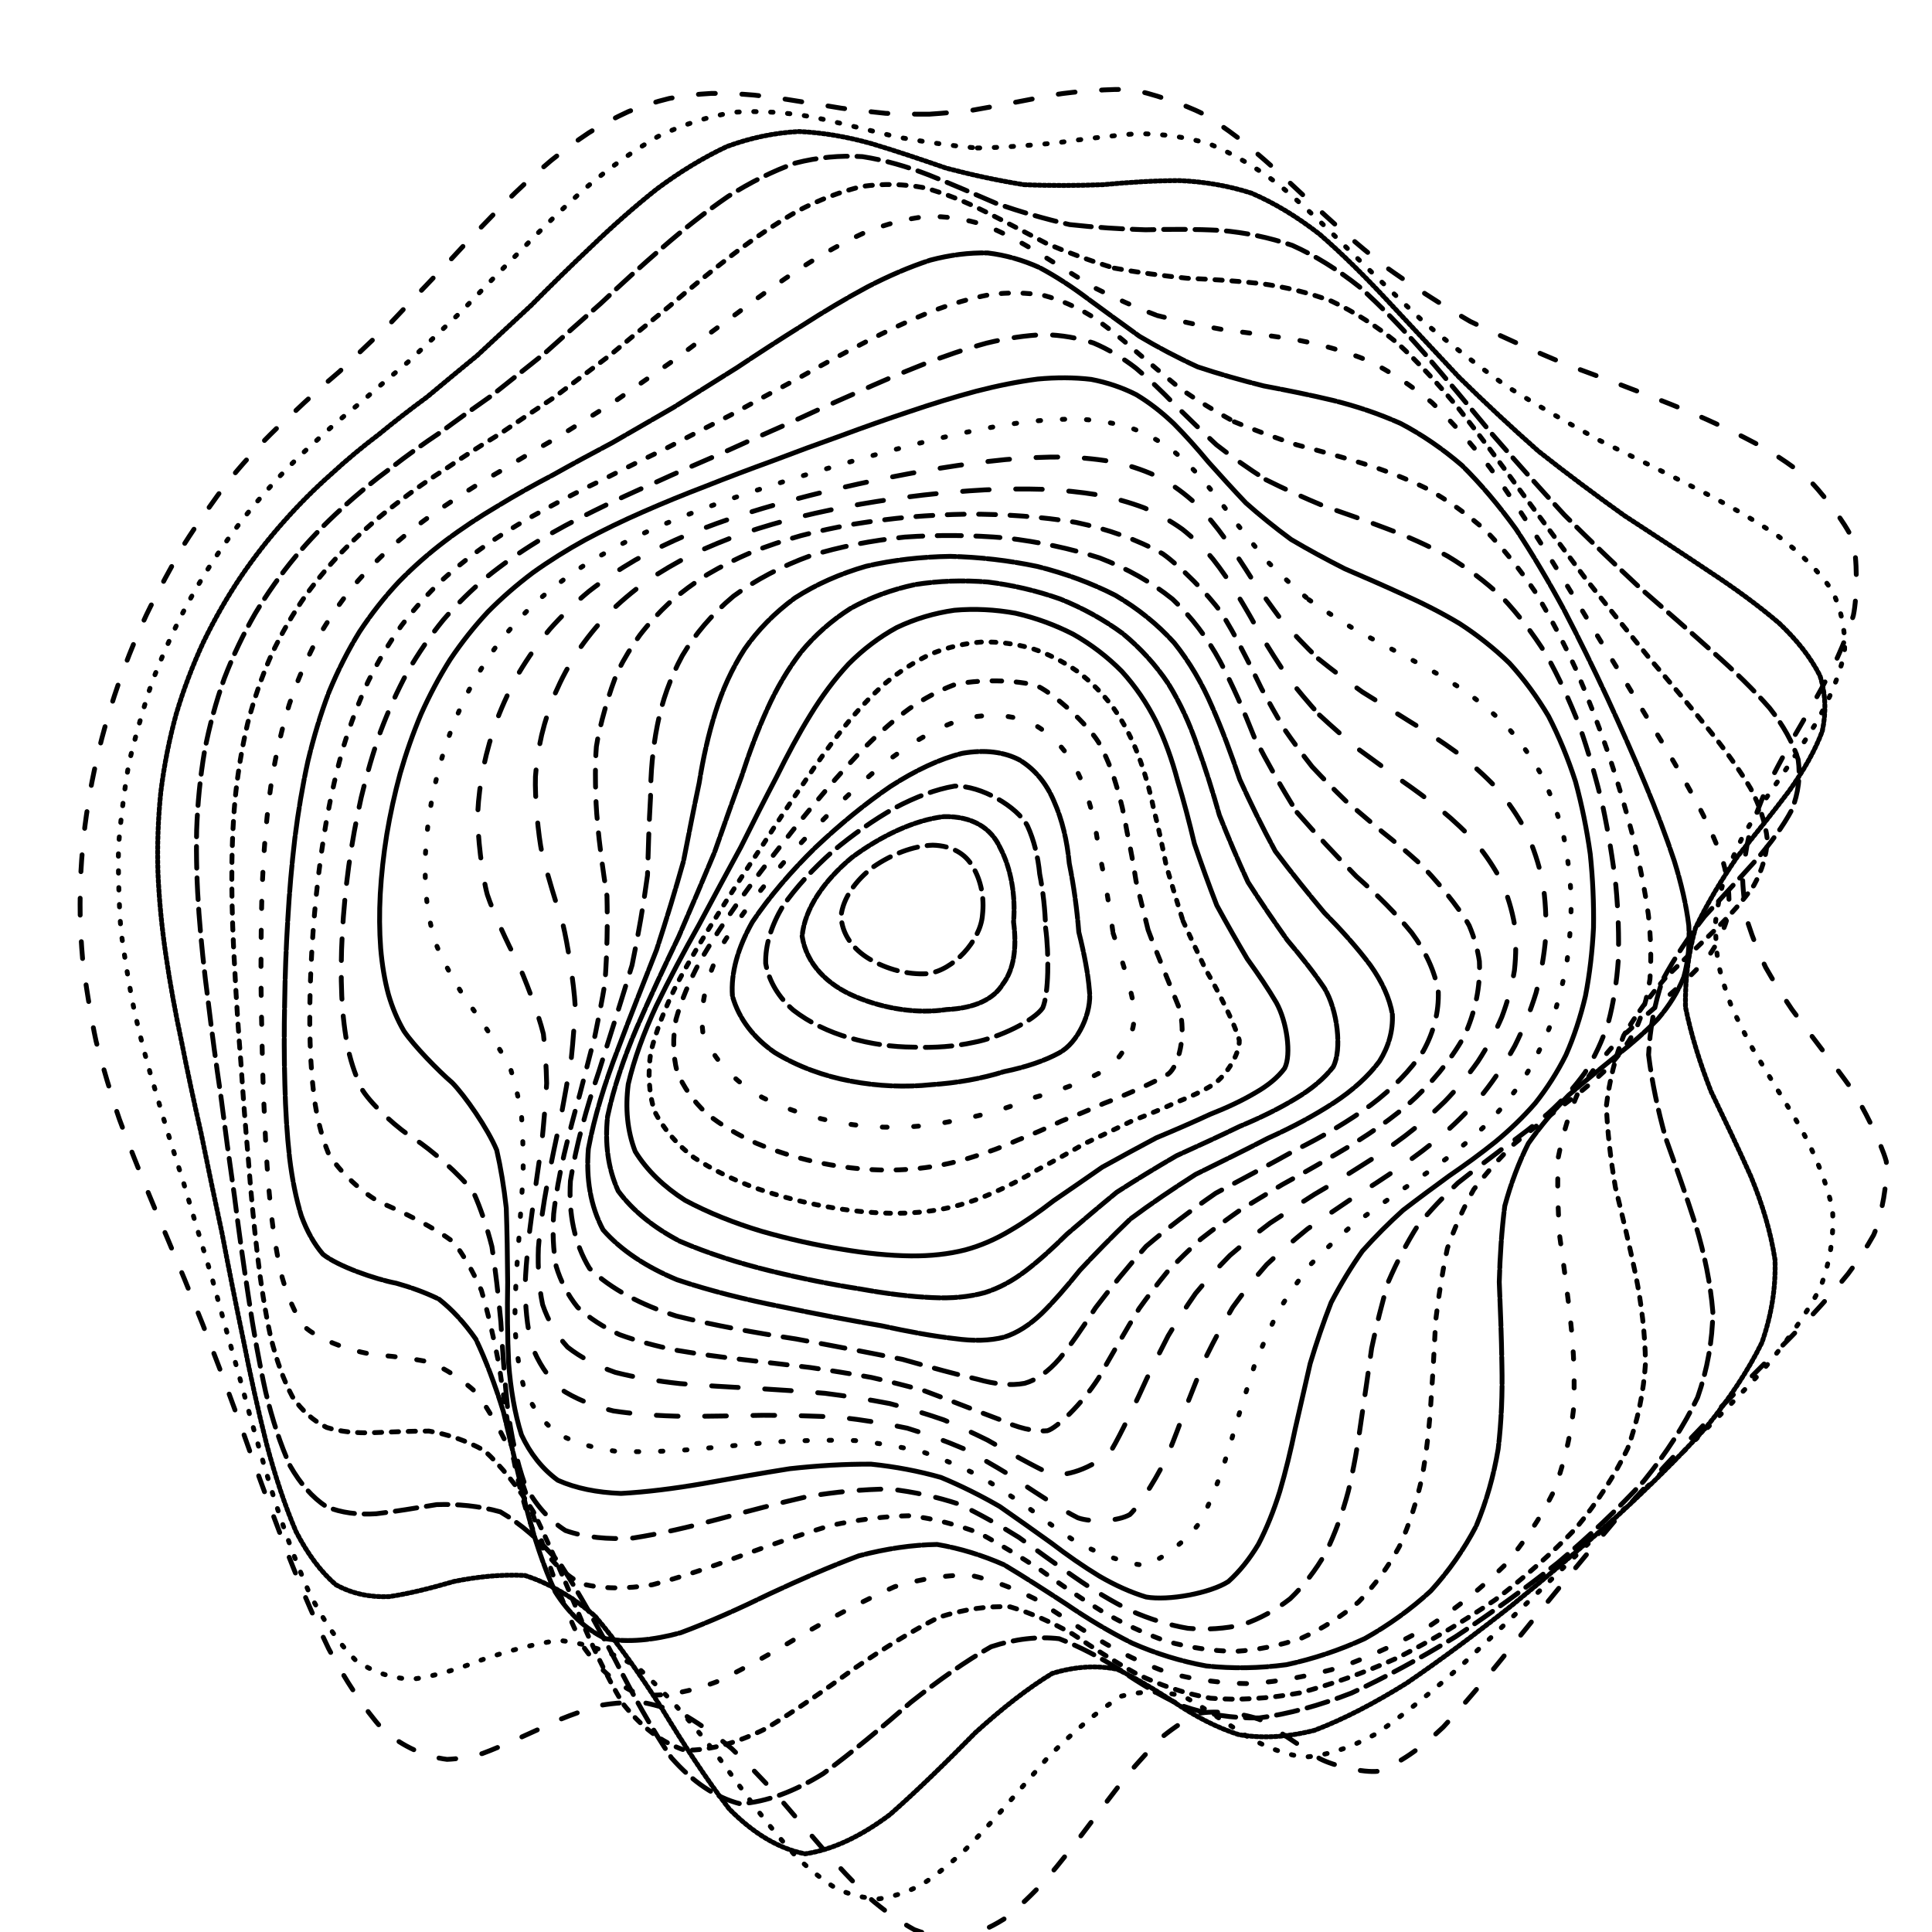 <svg xmlns="http://www.w3.org/2000/svg" version="1.1" xmlns:xlink="http://www.w3.org/1999/xlink" xmlns:svgjs="http://svgjs.dev/svgjs" viewBox="0 0 800 800"><defs><linearGradient x1="50%" y1="0%" x2="50%" y2="100%" id="ccchaos-grad"><stop stop-color="hsl(266, 75%, 49%)" stop-opacity="1" offset="0%"></stop><stop stop-color="hsl(266, 32%, 81%)" stop-opacity="1" offset="100%"></stop></linearGradient></defs><g stroke-width="2" stroke="url(#ccchaos-grad)" fill="none" stroke-linecap="round"><path d="M384.91 47.27C390.97 46.87 396.93 46.31 402.8 45.61 411.55 44.12 428.55 40.78 436.79 39.21 444.94 37.85 460.73 36.68 468.39 37.11 475.99 38.33 490.81 43.34 498.07 47.11 502.93 50.04 507.74 53.34 512.52 56.97 517.35 60.79 522.17 64.88 526.99 69.2 531.88 73.6 536.79 78.14 541.73 82.79 546.77 87.41 551.87 92.06 557.03 96.71 562.31 101.23 567.68 105.69 573.15 110.06 584.53 118.2 596.38 125.88 608.73 133.07 621.72 139.37 635.19 145.34 649.05 151.12 663.29 156.35 677.64 161.73 691.85 167.41 705.83 173 719.13 179.18 731.38 186.02 737.12 189.52 742.48 193.22 747.41 197.1 754.02 203.15 763.98 216.34 767.18 223.46 769.07 230.88 769.16 246.62 767.43 254.88 765.74 260.5 763.56 266.23 760.94 272.05 758.12 277.93 754.98 283.88 751.57 289.9 748.15 295.96 744.62 302.07 741.04 308.22 737.67 314.4 734.41 320.6 731.32 326.81 728.66 333.04 726.31 339.27 724.34 345.49 722.95 351.73 722.02 357.94 721.59 364.13 721.84 370.32 722.62 376.48 723.92 382.6 725.89 388.72 728.31 394.72 731.14 400.6 734.48 406.48 738.1 412.24 741.92 417.88 746.05 423.52 750.22 429.05 754.36 434.46 758.57 439.87 762.58 445.18 766.32 450.39 771.48 458.18 779.01 473.41 781.07 480.91 781.8 488.46 779.19 503.64 775.85 511.36 772.91 516.65 769.36 522.01 765.25 527.47 760.71 533.08 755.68 538.82 750.21 544.71 744.42 550.78 738.28 557.01 731.84 563.43 725.22 570.05 718.39 576.86 711.4 583.87 697.29 598.42 683.04 613.65 668.97 629.38 655.44 645.34 642.45 661.24 630.09 676.62 618.61 691.11 607.8 704.16 597.6 715.17 588.22 724.1 579.28 730.27 570.65 733.44 564.51 734.11 552.48 731.33 546.5 728.23 540.59 724.45 528.51 716.12 522.28 712.31 515.98 709.59 502.81 707.97 495.91 709.6 491.27 711.9 486.49 715.03 481.57 718.97 476.64 723.81 471.58 729.34 466.37 735.49 461.16 742.22 455.81 749.29 450.32 756.55 444.83 763.91 439.2 771.09 433.44 777.9 427.68 784.26 421.79 789.89 415.78 794.6 409.76 798.4 403.63 801.03 397.39 802.39 391.14 802.58 384.87 801.44 378.57 799.03 372.27 795.57 365.95 791.03 359.62 785.54 353.3 779.39 346.97 772.61 340.65 765.42 334.34 758.08 328.03 750.67 321.74 743.39 315.46 736.48 309.21 729.99 302.98 724.06 296.78 718.88 290.62 714.44 284.49 710.78 278.4 708.05 272.35 706.13 266.37 704.99 260.42 704.74 254.53 705.15 248.72 706.14 242.95 707.78 237.26 709.8 231.66 712.07 223.39 715.96 207.43 723.3 199.77 726.09 194.76 727.5 189.87 728.32 185.11 728.52 175.77 727.34 166.95 723.27 158.69 716.39 150.62 707.31 143.09 695.92 136.1 682.71 129.19 668.29 122.75 652.93 116.77 637.14 110.73 621.25 105.04 605.57 99.71 590.36 96.97 582.95 94.31 575.7 91.71 568.63 89.06 561.72 86.47 554.98 83.95 548.41 81.36 542.01 78.84 535.76 76.39 529.65 73.87 523.7 71.43 517.86 69.06 512.12 66.64 506.51 64.3 500.97 62.05 495.48 58.65 487.41 52.33 471.44 49.44 463.45 46.67 455.5 41.82 439.34 39.78 431.1 37.93 422.78 35.12 405.7 34.19 396.92 33.67 391.03 33.34 385.04 33.2 378.96 33.11 372.87 33.21 366.77 33.52 360.65 33.86 354.53 34.41 348.4 35.14 342.28 35.92 336.16 36.89 330.05 38.04 323.96 39.23 317.89 40.6 311.85 42.14 305.85 43.72 299.88 45.46 293.97 47.37 288.12 49.29 282.31 51.37 276.58 53.59 270.95 55.81 265.37 58.17 259.9 60.65 254.55 64.41 246.69 72.41 231.79 76.62 224.81 80.83 218.1 89.53 205.7 93.99 200 96.92 196.32 99.9 192.81 102.94 189.47 108.81 182.86 114.92 176.79 121.27 171.17 127.4 165.29 133.85 159.56 140.61 153.82 147.29 147.4 154.38 140.69 161.89 133.57 169.44 125.55 177.47 117.08 185.97 108.21 190.27 103.53 194.69 98.8 199.24 94.07 203.82 89.26 208.52 84.49 213.33 79.82 218.19 75.18 223.16 70.7 228.23 66.43 233.35 62.31 238.57 58.46 243.89 54.93 249.24 51.64 254.69 48.72 260.21 46.2 265.78 43.96 271.41 42.15 277.12 40.77 282.86 39.67 288.65 38.98 294.5 38.68 300.38 38.59 306.3 38.84 312.26 39.38 318.24 40.02 324.24 40.87 330.28 41.87 336.32 42.81 342.38 43.8 348.45 44.81 354.53 45.6 360.61 46.32 366.69 46.92 372.77 47.2 378.85 47.33 384.9 47.27" stroke-dasharray="7 11" transform="rotate(0, 400, 400)" opacity="0.64"></path><path d="M380.82 61.79C389.43 61.12 406.27 58.69 414.51 57.12 422.66 55.34 438.59 52.26 446.37 51.24 456.72 50.49 466.83 51.15 476.71 53.38 486.71 56.72 496.59 61.69 506.41 68.12 516.47 75.41 526.6 83.72 536.87 92.73 547.54 101.82 558.5 111.08 569.79 120.26 581.58 128.83 593.79 137.02 606.4 144.78 619.46 151.69 632.85 158.21 646.43 164.45 660.18 170.04 673.82 175.59 687.1 181.26 699.97 186.65 711.99 192.43 722.84 198.69 732.58 205.01 740.64 211.97 746.75 219.58 751.26 227.42 753.6 235.94 753.7 245.08 752.32 254.46 749.01 264.41 744.04 274.82 738.5 285.41 732.13 296.38 725.44 307.61 722.39 313.27 719.46 318.97 716.71 324.72 714.36 330.48 712.29 336.27 710.57 342.08 709.39 347.9 708.63 353.74 708.32 359.57 708.62 365.41 709.39 371.25 710.64 377.09 712.48 382.92 714.74 388.68 717.35 394.35 720.44 400.03 723.78 405.62 727.3 411.14 731.12 416.67 735 422.12 738.85 427.5 742.79 432.9 746.57 438.23 750.12 443.52 756.83 454.16 761.9 464.68 764.99 475.17 766.49 485.92 765.58 496.81 762.27 507.95 757.14 519.55 749.81 531.6 740.57 544.17 730.06 557.33 718.2 571.08 705.39 585.4 692.16 600.15 678.55 615.24 664.9 630.43 651.53 645.44 638.48 659.96 625.88 673.54 613.96 685.95 602.59 696.65 591.78 705.19 581.67 711.71 572.01 715.65 562.7 716.9 553.95 716.3 545.36 713.54 536.82 709.1 528.62 704.46 520.28 699.65 511.74 695.55 503.34 693.65 494.6 693.97 485.48 697.06 476.39 703.58 466.85 712.92 456.85 724.6 451.85 731.2 446.73 738.05 441.49 745 436.24 751.98 430.88 758.75 425.4 765.12 419.92 771.05 414.33 776.28 408.63 780.65 402.92 784.16 397.11 786.6 391.19 787.87 385.28 788.07 379.34 787.05 373.38 784.86 367.42 781.71 361.45 777.54 355.47 772.48 349.5 766.78 343.52 760.47 337.55 753.72 331.6 746.78 325.65 739.71 319.73 732.68 307.93 719.55 296.24 708.16 284.73 699.21 273.34 693.51 262.17 690.69 251.3 690.43 240.59 692.81 230.22 696.52 220.26 700.71 210.5 705.33 201.17 708.87 192.34 710.71 183.7 711.09 175.55 709 167.93 704.39 160.45 697.78 153.46 688.85 146.96 677.95 140.49 665.64 134.44 652.06 128.8 637.65 123.06 622.77 117.64 607.68 112.52 592.7 107.18 577.93 102.09 563.57 97.25 549.71 92.14 536.33 87.26 523.47 82.66 511.08 77.83 499.12 73.31 487.49 69.17 476.1 64.92 464.99 61.11 453.94 57.83 442.89 55.44 434.65 51.45 418.06 49.88 409.67 48.54 401.23 46.83 384.11 46.48 375.41 46.41 366.69 47.35 349.35 48.35 340.76 49.61 332.21 53.13 315.36 55.37 307.11 58.57 296.21 62.41 285.64 66.82 275.5 71.26 265.52 76.19 256.04 81.54 247.14 86.77 238.44 92.34 230.35 98.18 222.9 103.79 215.59 109.63 208.86 115.67 202.68 121.43 196.42 127.41 190.52 133.59 184.86 139.53 178.8 145.74 172.72 152.23 166.48 158.6 159.51 165.31 152.19 172.4 144.45 179.47 135.91 186.97 127 194.91 117.83 202.91 108.23 211.38 98.74 220.28 89.65 229.3 80.86 238.75 72.99 248.58 66.35 258.53 60.69 268.84 56.57 279.45 54.09 290.15 52.65 301.11 52.64 312.26 53.83 320.67 55 337.7 57.94 346.28 59.42 354.89 60.55 372.16 61.8 380.81 61.79" stroke-dasharray="1 6" transform="rotate(4.04, 400, 400)" opacity="0.28"></path><path d="M378.28 76.31C389.27 75.23 400.07 73.62 410.64 71.72 421.22 69.2 431.59 67.05 441.77 65.59 452 64.57 462.09 64.83 472.06 66.54 482.17 69.29 492.25 73.62 502.35 79.4 512.69 86.07 523.17 93.87 533.84 102.49 544.86 111.35 556.15 120.56 567.75 129.84 579.75 138.7 592.07 147.32 604.66 155.59 617.55 163.1 630.6 170.22 643.65 177.01 656.67 183.11 669.41 189.04 681.6 194.94 693.25 200.43 703.94 206.12 713.37 212.11 721.69 218 728.37 224.36 733.18 231.26 736.56 238.23 737.96 245.81 737.37 253.95 735.55 262.26 732.07 271.11 727.19 280.46 721.94 289.94 716.06 299.85 709.97 310.12 704.79 320.46 700.29 331.09 696.86 341.93 695.41 352.79 695.54 363.83 697.36 374.99 701.33 386.16 706.59 397.18 712.74 408.06 720.02 418.97 727.26 429.78 733.99 440.54 740.42 451.41 745.46 462.33 748.77 473.38 750.75 484.66 750.57 496.21 748.21 508.08 744.22 520.33 738.15 533.01 730.23 546.15 721.05 559.66 710.46 573.59 698.81 587.82 686.59 602.17 673.81 616.52 660.78 630.59 647.82 644.16 634.96 656.89 622.38 668.37 610.28 678.54 598.59 686.88 587.35 693.07 576.7 697.44 566.47 699.48 556.6 699.25 547.23 697.65 538.09 694.43 529.09 690.12 520.43 686.07 511.75 682.28 502.98 679.52 494.39 679.03 485.59 680.74 476.52 685.01 467.51 692.35 458.17 702.1 448.47 713.75 438.78 726.86 428.7 740.09 418.24 752.29 407.77 762.75 396.92 770.05 385.72 773.34 374.51 772.8 363.25 767.92 351.98 759.35 340.73 748.34 329.52 735.48 318.4 721.94 307.35 709.12 296.42 697.59 285.7 688.07 275.09 681.37 264.71 677.24 254.65 675.54 244.72 676.43 235.14 678.85 225.97 682.09 216.95 686.16 208.36 689.7 200.24 692.1 192.27 693.57 184.75 693.04 177.72 690.35 170.78 685.97 164.28 679.37 158.21 670.81 152.14 660.79 146.43 649.27 141.07 636.64 135.59 623.27 130.38 609.34 125.43 595.16 120.26 580.89 115.29 566.74 110.55 552.86 105.53 539.23 100.73 525.98 96.18 513.15 91.4 500.64 86.92 488.47 82.79 476.62 78.54 465.01 74.72 453.59 71.4 442.31 68.1 431.15 65.39 420.02 63.32 408.91 61.4 397.83 60.2 386.7 59.77 375.53 59.57 364.36 60.17 353.4 61.54 342.7 63.14 332.01 65.49 321.61 68.52 311.56 71.72 301.57 75.54 291.98 79.93 282.86 84.35 273.84 89.25 265.32 94.55 257.36 99.75 249.49 105.27 242.16 111.05 235.37 116.61 228.57 122.39 222.21 128.35 216.23 134.04 210.02 139.91 204 145.97 198.06 151.77 191.61 157.8 185.01 164.08 178.17 170.18 170.61 176.6 162.69 183.33 154.4 190 145.44 197.05 136.23 204.48 126.92 211.94 117.37 219.81 108.11 228.08 99.4 236.43 91.14 245.18 83.91 254.31 77.94 263.52 72.98 273.09 69.52 282.96 67.61 292.9 66.64 303.12 66.97 313.56 68.37 324.04 69.95 334.71 71.95 345.52 74.06 356.34 75.33 367.27 76.13 378.27 76.31" stroke-dasharray="1 1" transform="rotate(8.08, 400, 400)" opacity="0.49"></path><path d="M377.5 90.83C388.02 89.77 398.42 88.21 408.68 86.34 418.96 83.85 429.14 81.65 439.21 80.05 449.34 78.78 459.42 78.67 469.47 79.89 479.65 82.07 489.89 85.74 500.21 90.83 510.75 96.85 521.46 104.03 532.37 112.15 543.56 120.65 555 129.64 566.68 138.87 578.65 147.87 590.84 156.77 603.16 165.44 615.63 173.48 628.1 181.19 640.4 188.56 652.53 195.25 664.2 201.71 675.2 208.02 685.57 213.84 694.9 219.71 702.94 225.72 709.91 231.49 715.3 237.59 718.95 244.08 721.34 250.52 721.95 257.44 720.8 264.86 718.67 272.34 715.12 280.34 710.41 288.82 705.51 297.37 700.13 306.39 694.64 315.81 690.07 325.28 686.14 335.12 683.2 345.28 682.05 355.44 682.32 365.91 684.07 376.63 687.77 387.36 692.6 398.1 698.24 408.86 704.93 419.65 711.64 430.5 717.92 441.44 724.05 452.49 728.99 463.72 732.44 475.15 734.78 486.79 735.22 498.74 733.7 511.01 730.73 523.53 725.83 536.41 719.17 549.6 711.29 562.95 701.99 576.49 691.55 590.06 680.45 603.47 668.64 616.57 656.4 629.07 644.06 640.85 631.64 651.54 619.3 660.81 607.27 668.74 595.5 674.85 584.07 678.93 573.09 681.48 562.47 682.05 552.18 680.76 542.33 678.61 532.73 675.34 523.31 671.47 514.23 668.26 505.21 665.64 496.19 664.25 487.37 665.12 478.44 668.1 469.35 673.41 460.35 681.4 451.13 691.41 441.65 702.92 432.19 715.52 422.44 728.02 412.4 739.39 402.36 749.06 392.01 755.78 381.39 758.82 370.77 758.38 360.14 753.98 349.55 746.15 338.98 736.01 328.48 724.02 318.1 711.18 307.78 698.75 297.61 687.23 287.67 677.31 277.82 669.78 268.23 664.52 258.95 661.47 249.78 660.91 240.96 661.96 232.53 664.08 224.23 667.33 216.33 670.5 208.86 673.03 201.5 675.12 194.56 675.69 188.06 674.51 181.59 671.99 175.52 667.49 169.83 661.13 164.09 653.39 158.66 644.06 153.55 633.44 148.27 621.93 143.22 609.58 138.41 596.69 133.36 583.46 128.49 570.06 123.81 556.69 118.87 543.35 114.12 530.2 109.61 517.35 104.87 504.67 100.41 492.31 96.28 480.25 92.05 468.37 88.23 456.74 84.88 445.34 81.58 434.04 78.83 422.9 76.72 411.91 74.77 400.94 73.53 390.07 73.05 379.3 72.82 368.53 73.39 358.11 74.72 348.04 76.3 337.97 78.61 328.29 81.61 319.02 84.78 309.77 88.57 300.96 92.91 292.63 97.3 284.34 102.15 276.52 107.4 269.2 112.56 261.87 118.04 254.98 123.77 248.52 129.29 241.92 135.02 235.62 140.93 229.54 146.57 223.12 152.37 216.76 158.34 210.34 164.05 203.37 169.95 196.19 176.06 188.72 181.97 180.6 188.15 172.15 194.6 163.43 200.95 154.19 207.63 144.85 214.64 135.57 221.63 126.24 228.99 117.36 236.72 109.17 244.48 101.54 252.62 95.01 261.11 89.77 269.65 85.52 278.54 82.7 287.74 81.33 296.99 80.8 306.53 81.43 316.31 83.01 326.12 84.67 336.15 86.67 346.36 88.71 356.59 89.93 366.97 90.68 377.49 90.83" stroke-dasharray="9 4" transform="rotate(12.12, 400, 400)" opacity="0.91"></path><path d="M378.55 105.36C388.63 104.33 398.68 102.81 408.67 100.99 418.68 98.55 428.67 96.33 438.63 94.61 448.65 93.14 458.7 92.7 468.79 93.46 478.99 95.08 489.3 98.1 499.73 102.5 510.34 107.8 521.12 114.3 532.09 121.8 543.27 129.81 554.64 138.43 566.18 147.45 577.89 156.41 589.71 165.43 601.54 174.36 613.37 182.81 625.06 191.01 636.44 198.91 647.53 206.21 658.04 213.25 667.78 220.09 676.84 226.39 684.83 232.64 691.55 238.92 697.26 244.85 701.48 250.97 704.11 257.34 705.65 263.56 705.62 270.15 704.06 277.14 701.72 284.09 698.21 291.5 693.74 299.36 689.22 307.23 684.35 315.55 679.46 324.31 675.46 333.09 672.08 342.28 669.58 351.86 668.72 361.45 669.11 371.42 670.79 381.76 674.22 392.1 678.65 402.58 683.79 413.2 689.92 423.84 696.09 434.67 701.94 445.67 707.72 456.76 712.51 468.09 716.02 479.66 718.63 491.37 719.57 503.37 718.77 515.62 716.71 528 712.87 540.6 707.38 553.32 700.75 566.02 692.72 578.67 683.52 591.09 673.59 603.13 662.86 614.61 651.56 625.25 640.02 635.05 628.23 643.63 616.36 650.72 604.64 656.57 593.03 660.7 581.63 663.03 570.55 664.16 559.75 663.69 549.22 661.81 539.05 659.5 529.12 656.53 519.4 653.39 509.97 651.19 500.66 649.82 491.42 649.78 482.37 651.94 473.3 656.05 464.17 662.22 455.14 670.7 445.98 680.82 436.67 692.09 427.39 704.14 417.91 715.88 408.23 726.42 398.56 735.33 388.67 741.5 378.58 744.3 368.49 743.96 358.45 740 348.5 732.87 338.57 723.59 328.74 712.46 319.08 700.36 309.46 688.41 300.03 677.04 290.83 666.89 281.71 658.73 272.85 652.49 264.31 648.24 255.86 646.3 247.75 645.98 240.01 646.86 232.35 649.09 225.08 651.58 218.2 653.86 211.38 656.12 204.95 657.33 198.9 657.21 192.84 656.13 187.13 653.38 181.76 648.95 176.28 643.32 171.09 636.13 166.16 627.59 161.04 618.11 156.12 607.6 151.4 596.35 146.44 584.58 141.63 572.38 137 559.98 132.11 547.42 127.4 534.86 122.91 522.42 118.21 510.03 113.78 497.84 109.66 485.9 105.45 474.05 101.63 462.46 98.29 451.12 94.98 439.85 92.22 428.81 90.09 417.98 88.12 407.19 86.85 396.58 86.33 386.17 86.07 375.76 86.6 365.77 87.89 356.22 89.43 346.65 91.7 337.52 94.63 328.84 97.76 320.14 101.49 311.89 105.77 304.09 110.1 296.26 114.9 288.86 120.08 281.87 125.2 274.79 130.62 268.04 136.3 261.6 141.79 254.93 147.48 248.43 153.34 242.02 158.95 235.21 164.72 228.36 170.62 221.37 176.28 213.83 182.1 206.06 188.09 198.02 193.87 189.43 199.87 180.6 206.11 171.6 212.21 162.27 218.6 152.98 225.27 143.91 231.88 134.98 238.83 126.61 246.1 119.05 253.36 112.15 260.98 106.37 268.92 101.88 276.88 98.33 285.18 96.13 293.79 95.27 302.41 95.13 311.34 96.02 320.53 97.73 329.74 99.44 339.19 101.41 348.87 103.38 358.55 104.53 368.45 105.23 378.54 105.36" stroke-dasharray="3 4" transform="rotate(16.16, 400, 400)" opacity="0.96"></path><path d="M381.33 119.88C391.03 118.88 400.75 117.42 410.48 115.67 420.23 113.28 430.02 111.07 439.84 109.27 449.72 107.63 459.68 106.9 469.72 107.25 479.86 108.34 490.13 110.73 500.52 114.43 511.06 119 521.75 124.76 532.58 131.56 543.55 138.95 554.65 147.07 565.82 155.71 577.07 164.46 588.3 173.41 599.43 182.41 610.46 191.1 621.21 199.65 631.54 207.99 641.5 215.82 650.8 223.42 659.26 230.8 667.04 237.68 673.75 244.42 679.22 251.11 683.79 257.41 686.98 263.78 688.74 270.29 689.57 276.57 689.04 283.1 687.2 289.94 684.77 296.66 681.36 303.75 677.19 311.23 673.08 318.67 668.73 326.54 664.42 334.83 660.97 343.1 658.09 351.8 656.01 360.94 655.41 370.06 655.89 379.61 657.51 389.6 660.68 399.59 664.73 409.8 669.4 420.21 674.99 430.64 680.64 441.3 686.03 452.18 691.46 463.12 696.04 474.29 699.54 485.69 702.33 497.15 703.67 508.82 703.47 520.64 702.19 532.45 699.3 544.33 694.89 556.13 689.43 567.76 682.62 579.12 674.64 590.02 665.92 600.41 656.33 610.06 646.06 618.73 635.46 626.53 624.47 633.08 613.27 638.18 602.06 642.22 590.83 644.73 579.69 645.72 568.75 645.87 557.97 644.79 547.41 642.73 537.11 640.64 527.02 638.26 517.13 636.05 507.48 634.97 497.97 634.88 488.58 636.14 479.36 639.46 470.19 644.54 461.03 651.4 451.97 660.21 442.86 670.32 433.68 681.24 424.55 692.68 415.3 703.65 405.94 713.38 396.59 721.57 387.11 727.21 377.5 729.78 367.9 729.52 358.4 725.98 349.05 719.53 339.7 711.07 330.51 700.79 321.51 689.47 312.54 678.08 303.79 666.98 295.29 656.76 286.84 648.15 278.66 641.13 270.8 635.84 262.99 632.63 255.51 630.98 248.39 630.59 241.31 631.65 234.58 633.24 228.21 634.95 218.86 637.69 201.75 638.07 193.91 634.5 188.65 630.69 183.63 625.44 178.83 618.87 173.83 611.41 169 602.85 164.35 593.39 159.44 583.34 154.68 572.68 150.08 561.59 145.23 550.22 140.55 538.66 136.08 527.03 131.41 515.33 127.01 503.7 122.91 492.2 118.73 480.74 114.94 469.45 111.6 458.4 108.32 447.38 105.57 436.58 103.42 426.02 101.46 415.49 100.17 405.17 99.62 395.1 99.33 385.02 99.82 375.41 101.04 366.25 102.54 357.07 104.74 348.33 107.6 340.03 110.66 331.69 114.31 323.76 118.5 316.24 122.77 308.64 127.48 301.39 132.59 294.46 137.64 287.37 143 280.52 148.62 273.86 154.07 266.91 159.73 260.03 165.55 253.15 171.14 245.86 176.88 238.46 182.75 230.88 188.37 222.83 194.14 214.55 200.05 206.07 205.76 197.16 211.64 188.12 217.73 179.05 223.65 169.81 229.82 160.77 236.24 152.1 242.56 143.7 249.18 135.99 256.08 129.16 262.94 123.04 270.12 118.04 277.61 114.3 285.08 111.43 292.88 109.82 300.98 109.43 309.07 109.63 317.46 110.73 326.14 112.54 334.82 114.27 343.77 116.19 352.97 118.06 362.17 119.14 371.62 119.78 381.32 119.88" stroke-dasharray="3 9" transform="rotate(20.2, 400, 400)" opacity="0.86"></path><path d="M385.63 134.4C394.96 133.44 404.36 132.05 413.82 130.36 423.3 128.06 432.87 125.87 442.5 124.03 452.19 122.26 461.98 121.29 471.87 121.26 481.84 121.86 491.93 123.66 502.14 126.67 512.44 130.5 522.86 135.5 533.37 141.54 543.94 148.21 554.57 155.7 565.18 163.8 575.78 172.16 586.26 180.85 596.53 189.73 606.61 198.47 616.33 207.19 625.52 215.8 634.31 224.03 642.38 232.09 649.59 239.95 656.15 247.38 661.66 254.65 666.01 261.81 669.56 268.6 671.87 275.37 672.9 282.18 673.18 288.73 672.27 295.42 670.26 302.32 667.84 309.06 664.61 316.07 660.78 323.41 657.1 330.65 653.27 338.27 649.52 346.27 646.59 354.22 644.18 362.59 642.49 371.38 642.11 380.15 642.68 389.35 644.22 399 647.16 408.65 650.84 418.54 655.06 428.64 660.14 438.75 665.28 449.09 670.21 459.63 675.26 470.19 679.6 480.94 683.03 491.84 685.91 502.73 687.54 513.72 687.84 524.72 687.22 535.62 685.17 546.4 681.72 556.95 677.34 567.2 671.68 577 664.88 586.19 657.36 594.82 648.92 602.6 639.76 609.34 630.19 615.28 620.13 620.01 609.74 623.43 599.23 626.02 588.58 627.33 577.9 627.42 567.3 627.01 556.77 625.75 546.37 623.89 536.15 622.3 526.08 620.75 516.18 619.61 506.47 619.7 496.89 620.85 487.45 623.31 478.16 627.65 468.95 633.54 459.8 640.92 450.75 649.89 441.71 659.86 432.67 670.36 423.68 681.14 414.65 691.34 405.58 700.28 396.53 707.77 387.41 712.91 378.25 715.26 369.09 715.08 360.09 711.93 351.28 706.12 342.47 698.44 333.85 689.02 325.46 678.49 317.08 667.72 308.93 657 301.06 646.87 293.21 637.98 285.63 630.38 278.37 624.23 271.13 619.91 264.2 617.02 257.61 615.38 251.02 615.2 244.75 615.73 238.81 616.63 230.01 618.73 213.76 620.14 206.21 618.16 201.11 615.78 196.21 612.15 191.5 607.31 186.58 601.71 181.8 595.02 177.18 587.37 172.32 579.13 167.58 570.15 163 560.6 158.19 550.69 153.53 540.41 149.08 529.91 144.46 519.24 140.09 508.49 136.03 497.75 131.9 486.97 128.15 476.27 124.83 465.71 121.59 455.17 118.86 444.79 116.72 434.61 114.77 424.45 113.48 414.49 112.9 404.76 112.59 395.02 113.03 385.73 114.19 376.86 115.63 367.98 117.75 359.5 120.52 351.41 123.49 343.26 127.04 335.47 131.12 328 135.29 320.43 139.91 313.13 144.91 306.05 149.88 298.78 155.17 291.66 160.71 284.62 166.12 277.29 171.73 269.95 177.5 262.55 183.08 254.77 188.79 246.86 194.63 238.79 200.24 230.32 205.98 221.7 211.85 212.95 217.51 203.92 223.33 194.89 229.31 185.95 235.12 177.02 241.14 168.41 247.38 160.3 253.49 152.58 259.86 145.62 266.48 139.59 273.03 134.28 279.87 130.08 286.99 127.08 294.07 124.86 301.45 123.79 309.12 123.8 316.77 124.3 324.71 125.57 332.95 127.43 341.16 129.14 349.67 130.99 358.46 132.76 367.23 133.75 376.29 134.33 385.62 134.4" stroke-dasharray="11 1" transform="rotate(24.24, 400, 400)" opacity="0.50"></path><path d="M391.09 148.92C400.08 148 409.16 146.68 418.33 145.08 427.51 142.87 436.8 140.74 446.18 138.88 455.6 137.02 465.13 135.85 474.75 135.49 484.43 135.67 494.22 136.91 504.08 139.26 514 142.36 523.98 146.58 533.98 151.82 544 157.71 553.99 164.46 563.87 171.91 573.67 179.7 583.27 187.95 592.56 196.51 601.62 205.08 610.23 213.76 618.27 222.44 625.88 230.89 632.76 239.24 638.78 247.45 644.2 255.33 648.64 263.06 652 270.67 654.67 277.95 656.24 285.16 656.69 292.35 656.54 299.28 655.4 306.27 653.33 313.38 650.99 320.31 648 327.42 644.54 334.77 641.31 342.01 637.98 349.55 634.76 357.39 632.32 365.19 630.35 373.34 629 381.86 628.83 390.35 629.47 399.25 630.94 408.55 633.64 417.85 636.97 427.35 640.78 437.02 645.36 446.7 650.01 456.55 654.5 466.54 659.15 476.51 663.22 486.59 666.52 496.71 669.42 506.77 671.25 516.79 671.92 526.68 671.85 536.4 670.51 545.87 667.91 554.93 664.5 563.66 659.9 571.82 654.22 579.26 647.85 586.17 640.57 592.19 632.53 597.19 624.04 601.53 615 604.78 605.53 606.91 595.87 608.45 585.96 608.98 575.91 608.61 565.85 608.06 555.77 606.98 545.72 605.62 535.78 604.77 525.92 604.19 516.18 604.18 506.57 605.44 497.08 607.75 487.71 611.28 478.47 616.47 469.31 622.98 460.25 630.71 451.28 639.71 442.35 649.42 433.48 659.42 424.66 669.51 415.85 678.93 407.06 687.12 398.29 693.93 389.52 698.6 380.76 700.74 372 700.63 363.45 697.84 355.12 692.63 346.8 685.72 338.69 677.13 330.84 667.4 322.98 657.32 315.37 647.07 308.04 637.15 300.71 628.17 293.66 620.17 286.91 613.35 280.15 608.1 273.69 604.11 267.53 601.3 258.4 599.58 241.48 600.27 233.64 601.08 225.87 601.53 211.13 597.87 204.06 593.23 199.19 589.19 194.45 584.14 189.85 578.17 185.01 571.66 180.3 564.35 175.73 556.39 170.95 548.06 166.33 539.22 161.91 530.03 157.35 520.62 153.03 510.98 149.01 501.22 144.95 491.37 141.25 481.48 137.98 471.63 134.79 461.75 132.11 451.96 130 442.28 128.07 432.61 126.78 423.08 126.18 413.71 125.85 404.34 126.25 395.34 127.34 386.71 128.7 378.05 130.73 369.73 133.39 361.73 136.25 353.67 139.68 345.87 143.63 338.33 147.68 330.66 152.17 323.17 157.05 315.82 161.92 308.29 167.1 300.81 172.55 293.35 177.89 285.62 183.44 277.85 189.16 269.98 194.7 261.81 200.39 253.51 206.2 245.1 211.8 236.41 217.53 227.64 223.37 218.84 229.01 209.92 234.79 201.11 240.7 192.53 246.45 184.1 252.37 176.1 258.48 168.69 264.45 161.75 270.64 155.62 277.05 150.44 283.37 145.95 289.95 142.53 296.78 140.22 303.56 138.61 310.6 138.02 317.93 138.39 325.22 139.12 332.79 140.51 340.64 142.38 348.48 144.05 356.6 145.8 365.01 147.46 373.4 148.36 382.09 148.87 391.08 148.92" stroke-dasharray="3 6" transform="rotate(28.28, 400, 400)" opacity="0.21"></path><path d="M397.28 163.44C405.92 162.56 414.66 161.32 423.5 159.81 432.36 157.71 441.31 155.65 450.36 153.81 459.43 151.91 468.6 150.58 477.84 149.96 487.12 149.75 496.46 150.5 505.83 152.24 515.23 154.64 524.63 158.08 533.98 162.51 543.3 167.58 552.51 173.52 561.54 180.19 570.44 187.29 579.07 194.94 587.33 202.99 595.32 211.18 602.82 219.6 609.71 228.13 616.19 236.56 621.94 245 626.87 253.38 631.26 261.52 634.75 269.57 637.26 277.52 639.2 285.2 640.18 292.81 640.19 300.36 639.75 307.68 638.48 315.01 636.44 322.38 634.26 329.57 631.56 336.88 628.49 344.33 625.71 351.68 622.87 359.23 620.16 367.01 618.17 374.74 616.6 382.74 615.56 391.03 615.57 399.3 616.26 407.9 617.66 416.81 620.13 425.73 623.14 434.78 626.55 443.91 630.66 453.05 634.83 462.27 638.89 471.52 643.13 480.75 646.9 489.96 650.04 499.09 652.89 508.13 654.83 517.01 655.78 525.62 656.14 534.03 655.38 542.07 653.52 549.61 650.96 556.81 647.31 563.37 642.66 569.19 637.38 574.55 631.21 579.05 624.28 582.63 616.89 585.71 608.9 587.88 600.44 589.13 591.72 590.05 582.67 590.23 573.39 589.81 564.04 589.45 554.56 588.85 545.04 588.23 535.56 588.27 526.08 588.74 516.67 589.86 507.34 592.21 498.09 595.56 488.94 600 479.87 605.87 470.89 612.82 462.01 620.72 453.2 629.61 444.47 638.96 435.81 648.4 427.19 657.79 418.63 666.44 410.13 673.88 401.65 680.05 393.21 684.27 384.83 686.22 376.44 686.17 368.3 683.72 360.41 679.08 352.52 672.89 344.87 665.11 337.48 656.2 330.07 646.83 322.93 637.14 316.06 627.56 309.18 618.65 302.56 610.44 296.23 603.15 289.87 597.15 283.78 592.24 277.97 588.37 269.31 584.94 253.13 582.68 245.54 582.61 237.97 582.79 223.46 580.38 216.44 577.12 211.61 574.27 206.89 570.55 202.29 565.98 197.48 560.98 192.79 555.21 188.24 548.74 183.5 541.94 178.93 534.56 174.56 526.72 170.06 518.66 165.81 510.26 161.85 501.61 157.87 492.84 154.26 483.91 151.05 474.9 147.94 465.85 145.32 456.76 143.24 447.69 141.35 438.61 140.08 429.58 139.46 420.61 139.12 411.64 139.46 402.95 140.48 394.53 141.76 386.08 143.69 377.88 146.22 369.91 148.96 361.88 152.25 354.03 156.03 346.34 159.95 338.54 164.29 330.83 169.01 323.2 173.75 315.39 178.81 307.59 184.13 299.77 189.38 291.73 194.84 283.62 200.48 275.44 205.98 267.03 211.62 258.54 217.39 250.01 222.98 241.31 228.68 232.63 234.5 224.03 240.13 215.44 245.88 207.08 251.76 199.05 257.47 191.28 263.33 184.03 269.34 177.44 275.22 171.36 281.29 166.1 287.55 161.77 293.71 158.1 300.1 155.42 306.71 153.76 313.25 152.68 320.04 152.51 327.08 153.17 334.07 154.08 341.34 155.54 348.87 157.39 356.37 159 364.16 160.64 372.23 162.17 380.28 162.98 388.62 163.42 397.27 163.44" stroke-dasharray="9 7" transform="rotate(32.32, 400, 400)" opacity="0.75"></path><path d="M403.68 177.96C411.97 177.13 420.35 175.96 428.81 174.55 437.29 172.57 445.85 170.61 454.48 168.82 463.13 166.91 471.84 165.47 480.59 164.64 489.35 164.12 498.14 164.42 506.91 165.61 515.66 167.36 524.36 170.07 532.94 173.7 541.46 177.93 549.81 183.01 557.92 188.84 565.86 195.14 573.48 202.04 580.68 209.42 587.61 217.04 594.02 224.99 599.83 233.15 605.25 241.34 609.98 249.62 613.93 257.94 617.42 266.13 620.1 274.3 621.91 282.41 623.27 290.33 623.79 298.19 623.5 306 622.89 313.62 621.58 321.22 619.66 328.81 617.68 336.26 615.3 343.75 612.65 351.32 610.3 358.79 607.93 366.38 605.7 374.12 604.12 381.81 602.91 389.68 602.16 397.75 602.32 405.8 603.05 414.07 604.37 422.57 606.64 431.06 609.34 439.58 612.37 448.09 616.04 456.6 619.76 465.08 623.38 473.48 627.23 481.84 630.68 490.08 633.6 498.12 636.34 506.05 638.32 513.72 639.46 521.02 640.14 528.12 639.86 534.77 638.6 540.87 635.36 549.25 623.38 562.01 614.95 566.21 608.65 568.43 601.72 569.91 594.28 570.72 586.56 571.41 578.45 571.62 570.05 571.47 561.51 571.6 552.78 571.7 543.94 571.96 535.06 572.96 526.13 574.48 517.21 576.68 508.31 580.01 499.45 584.24 490.65 589.41 481.9 595.77 473.22 602.99 464.63 610.91 456.08 619.56 447.61 628.47 439.23 637.3 430.89 645.96 422.61 653.85 414.43 660.58 406.25 666.14 398.15 669.94 390.13 671.69 382.1 671.7 374.34 669.57 366.85 665.46 359.34 659.95 352.09 652.96 345.1 644.85 338.09 636.23 331.34 627.17 324.85 618.04 318.34 609.34 312.08 601.1 306.09 593.54 300.05 587 294.25 581.35 288.71 576.6 280.41 571.59 264.76 566.28 257.35 565.05 249.92 564.51 235.55 562.16 228.55 559.67 223.74 557.6 219.04 554.81 214.45 551.31 209.67 547.51 205.02 542.99 200.5 537.82 195.82 532.37 191.31 526.33 187 519.78 182.59 513.02 178.43 505.84 174.56 498.32 170.69 490.68 167.17 482.78 164.05 474.68 161.03 466.52 158.48 458.22 156.46 449.83 154.62 441.43 153.37 432.95 152.75 424.43 152.38 415.92 152.68 407.56 153.62 399.37 154.81 391.16 156.63 383.09 159.01 375.16 161.61 367.18 164.74 359.29 168.35 351.48 172.1 343.59 176.27 335.72 180.81 327.87 185.39 319.89 190.29 311.88 195.46 303.84 200.58 295.64 205.93 287.39 211.46 279.1 216.88 270.68 222.45 262.24 228.15 253.83 233.7 245.37 239.37 237.02 245.15 228.85 250.76 220.81 256.49 213.08 262.33 205.78 268.02 198.81 273.83 192.41 279.78 186.71 285.6 181.53 291.58 177.15 297.73 173.66 303.78 170.77 310.01 168.77 316.45 167.69 322.81 167.09 329.39 167.26 336.2 168.14 342.95 169.18 349.96 170.67 357.2 172.46 364.42 173.97 371.9 175.49 379.65 176.88 387.37 177.59 395.38 177.97 403.67 177.96" stroke-dasharray="2 0" transform="rotate(36.36, 400, 400)" opacity="0.34"></path><path d="M409.79 192.48C417.7 191.7 425.69 190.61 433.73 189.31 441.77 187.46 449.88 185.62 458.02 183.9 466.17 182.01 474.34 180.52 482.51 179.53 490.67 178.75 498.8 178.69 506.86 179.39 514.89 180.55 522.81 182.58 530.56 185.44 538.21 188.85 545.65 193.07 552.79 198.03 559.77 203.45 566.38 209.51 572.55 216.09 578.46 222.98 583.86 230.27 588.66 237.86 593.13 245.58 596.95 253.48 600.06 261.49 602.8 269.49 604.81 277.54 606.06 285.58 606.98 293.52 607.19 301.44 606.71 309.32 606.02 317.08 604.77 324.81 603.02 332.51 601.3 340.1 599.26 347.7 597.02 355.31 595.09 362.85 593.18 370.44 591.38 378.09 590.19 385.7 589.3 393.41 588.79 401.22 589.08 409.01 589.85 416.93 591.09 424.95 593.15 432.97 595.57 440.91 598.24 448.74 601.49 456.56 604.78 464.25 608 471.76 611.44 479.22 614.56 486.45 617.24 493.4 619.83 500.25 621.78 506.75 623.02 512.82 623.95 521.44 620.95 535.66 616.99 541.07 611.51 545.49 596.32 550.98 586.95 552.33 580.24 553.13 573.11 553.67 565.64 554.07 558 554.87 550.11 555.79 542.04 556.99 533.9 558.96 525.64 561.47 517.33 564.63 509.01 568.8 500.67 573.73 492.34 579.45 484.05 586.11 475.78 593.42 467.58 601.22 459.4 609.52 451.29 617.91 443.26 626.09 435.25 634.01 427.32 641.16 419.48 647.21 411.64 652.19 403.89 655.59 396.23 657.17 388.56 657.23 381.16 655.38 374.02 651.77 366.87 646.91 359.98 640.67 353.34 633.36 346.67 625.51 340.25 617.13 334.08 608.53 327.88 600.17 321.91 592.07 316.18 584.42 310.4 577.56 304.83 571.38 299.49 565.94 294.07 561.47 288.85 557.7 283.82 554.56 276.2 551.32 261.56 547.2 254.48 545.54 247.29 543.98 233.19 538.84 226.29 534.91 221.56 531.92 216.95 528.34 212.49 524.16 207.89 519.8 203.47 514.87 199.24 509.42 194.95 503.82 190.9 497.75 187.14 491.29 183.39 484.72 179.99 477.81 176.97 470.62 174.06 463.37 171.6 455.88 169.65 448.2 167.87 440.5 166.66 432.62 166.03 424.61 165.65 416.59 165.9 408.62 166.76 400.71 167.86 392.79 169.55 384.92 171.78 377.1 174.22 369.24 177.17 361.4 180.59 353.58 184.14 345.7 188.11 337.81 192.45 329.9 196.84 321.9 201.55 313.87 206.53 305.82 211.5 297.68 216.69 289.52 222.07 281.37 227.38 273.17 232.85 265.03 238.45 256.99 243.93 249.01 249.54 241.21 255.25 233.69 260.83 226.37 266.51 219.44 272.3 212.99 277.95 206.91 283.72 201.44 289.61 196.66 295.38 192.37 301.29 188.85 307.34 186.16 313.29 183.97 319.4 182.59 325.69 182.01 331.9 181.8 338.31 182.25 344.91 183.29 351.46 184.4 358.23 185.87 365.22 187.57 372.17 188.96 379.36 190.34 386.79 191.59 394.2 192.2 401.86 192.51 409.78 192.48" stroke-dasharray="1 9" transform="rotate(40.4, 400, 400)" opacity="0.17"></path><path d="M415.1 207.01C422.61 206.27 430.16 205.27 437.73 204.07 445.3 202.37 452.89 200.66 460.48 199.03 468.06 197.21 475.63 195.71 483.14 194.61 490.64 193.65 498.06 193.29 505.36 193.58 512.6 194.24 519.69 195.64 526.57 197.8 533.35 200.43 539.87 203.81 546.06 207.89 552.09 212.42 557.74 217.57 562.94 223.28 567.92 229.32 572.39 235.81 576.31 242.66 579.95 249.7 582.99 257.01 585.41 264.5 587.52 272.06 589.01 279.74 589.85 287.48 590.45 295.2 590.46 302.94 589.9 310.68 589.23 318.35 588.1 326.02 586.58 333.64 585.13 341.21 583.45 348.76 581.61 356.29 580.09 363.76 578.59 371.24 577.2 378.72 576.35 386.17 575.75 393.64 575.46 401.12 575.86 408.6 576.65 416.1 577.81 423.6 579.67 431.11 581.82 438.44 584.17 445.57 587.02 452.68 589.91 459.58 592.72 466.21 595.77 472.81 598.55 479.1 600.98 485.05 604.3 493.65 607.69 508.55 607.48 514.68 605.98 520.07 598.72 528.03 593.07 530.7 586.28 532.96 569.57 536.31 559.97 537.96 553.26 539.53 546.26 541.33 539.04 543.47 531.71 546.33 524.22 549.71 516.62 553.68 508.98 558.5 501.27 563.96 493.53 570.01 485.79 576.81 478.05 584.05 470.33 591.59 462.63 599.45 454.96 607.26 447.34 614.76 439.75 621.95 432.21 628.38 424.75 633.77 417.3 638.21 409.92 641.23 402.63 642.65 395.34 642.75 388.29 641.17 381.49 638.02 374.68 633.77 368.11 628.25 361.78 621.72 355.42 614.63 349.29 606.96 343.39 598.98 337.45 591.08 331.72 583.26 326.2 575.7 320.62 568.71 315.24 562.21 310.05 556.28 304.78 551.14 299.67 546.59 294.74 542.6 287.25 537.96 272.77 531.32 265.74 528.72 258.6 526.52 244.61 521.2 237.77 517.67 230.85 513.63 217.55 502.96 211.28 496.33 207.13 491.64 203.21 486.5 199.59 480.94 195.99 475.3 192.72 469.28 189.83 462.92 187.04 456.52 184.69 449.81 182.81 442.83 181.11 435.83 179.93 428.58 179.31 421.1 178.93 413.63 179.13 406.1 179.9 398.55 180.91 391 182.46 383.42 184.53 375.82 186.81 368.2 189.56 360.55 192.76 352.88 196.11 345.17 199.85 337.43 203.95 329.66 208.13 321.86 212.62 314.03 217.38 306.2 222.15 298.36 227.15 290.53 232.34 282.77 237.5 275.05 242.81 267.44 248.27 260 253.65 252.7 259.15 245.65 264.76 238.94 270.26 232.48 275.87 226.45 281.58 220.94 287.17 215.8 292.88 211.26 298.68 207.39 304.39 203.97 310.21 201.25 316.16 199.28 322.02 197.73 328.02 196.88 334.16 196.71 340.23 196.81 346.47 197.46 352.87 198.59 359.23 199.72 365.77 201.12 372.49 202.71 379.19 203.97 386.09 205.19 393.19 206.3 400.28 206.81 407.58 207.06 415.09 207.01" stroke-dasharray="9 11" transform="rotate(44.44, 400, 400)" opacity="0.08"></path><path d="M419.19 221.53C426.26 220.84 433.34 219.93 440.39 218.85 447.45 217.3 454.49 215.72 461.47 214.21 468.45 212.49 475.36 211.02 482.18 209.87 488.97 208.79 495.64 208.2 502.15 208.16 508.61 208.39 514.86 209.27 520.88 210.8 526.79 212.72 532.42 215.32 537.71 218.56 542.86 222.2 547.62 226.44 551.95 231.23 556.09 236.36 559.76 241.95 562.92 247.94 565.86 254.16 568.26 260.7 570.12 267.48 571.76 274.39 572.86 281.48 573.42 288.69 573.82 295.95 573.73 303.27 573.18 310.63 572.59 318 571.63 325.37 570.37 332.72 569.22 340.05 567.89 347.37 566.44 354.64 565.31 361.89 564.19 369.12 563.16 376.29 562.62 383.46 562.27 390.59 562.17 397.67 562.66 404.74 563.44 411.77 564.53 418.73 566.21 425.68 568.1 432.39 570.15 438.84 572.63 445.28 575.14 451.44 577.57 457.28 581.46 465.83 587.86 481.06 589.96 487.63 590.92 498.54 585.1 510.54 580.6 513.23 575.09 515.81 561.14 520.69 552.93 523.45 547.15 525.81 541.05 528.44 534.7 531.43 528.23 535.07 521.56 539.16 514.73 543.75 507.85 549.03 500.85 554.8 493.77 561.01 486.68 567.76 479.54 574.8 472.39 581.97 465.23 589.31 458.08 596.49 450.96 603.3 443.84 609.77 436.76 615.5 429.73 620.27 422.7 624.2 415.73 626.87 408.82 628.13 401.91 628.26 395.23 626.92 388.76 624.2 382.29 620.51 376.03 615.68 369.98 609.9 363.91 603.58 358.04 596.65 352.37 589.34 346.66 581.98 341.14 574.57 335.8 567.26 330.4 560.34 325.17 553.73 320.11 547.52 314.96 541.92 309.96 536.79 305.11 532.13 297.74 526.3 283.43 517.21 276.45 513.54 269.39 510.46 255.59 504.18 248.86 500.61 242.1 496.8 229.18 487.29 223.12 481.51 219.13 477.46 215.38 473 211.91 468.15 208.48 463.25 205.37 457.97 202.62 452.33 199.98 446.66 197.74 440.65 195.96 434.33 194.34 427.99 193.21 421.36 192.6 414.45 192.2 407.54 192.36 400.52 193.05 393.41 193.95 386.31 195.37 379.13 197.27 371.89 199.36 364.65 201.91 357.34 204.88 350 208 342.65 211.49 335.26 215.34 327.85 219.27 320.46 223.5 313.06 228 305.7 232.54 298.37 237.3 291.11 242.27 283.97 247.22 276.92 252.34 270.05 257.61 263.4 262.83 256.93 268.17 250.77 273.63 244.98 279.01 239.46 284.5 234.39 290.08 229.83 295.58 225.63 301.18 222 306.87 218.99 312.48 216.36 318.19 214.37 324.01 213.03 329.75 212.01 335.61 211.59 341.59 211.75 347.52 212.08 353.58 212.85 359.77 214.01 365.92 215.11 372.22 216.42 378.67 217.86 385.1 218.98 391.7 220.05 398.45 221 405.19 221.41 412.1 221.6 419.18 221.53" stroke-dasharray="11 11" transform="rotate(48.48, 400, 400)" opacity="0.61"></path><path d="M421.72 236.05C428.33 235.41 434.9 234.59 441.41 233.62 447.91 232.23 454.36 230.81 460.71 229.43 467.06 227.83 473.3 226.43 479.4 225.29 488.44 223.78 505.53 223.23 513.44 224.45 518.54 225.75 523.35 227.65 527.82 230.12 536.38 236.07 543.41 244.2 548.66 254.08 553.24 264.93 556 277.03 556.89 289.89 557.19 296.47 557.09 303.18 556.63 309.95 556.17 316.78 555.42 323.64 554.44 330.52 553.59 337.41 552.6 344.29 551.52 351.13 550.73 357.99 549.96 364.8 549.26 371.54 548.98 378.29 548.85 384.97 548.9 391.57 549.46 398.16 550.24 404.67 551.24 411.05 552.75 417.44 554.41 423.55 556.17 429.37 559.39 437.93 565.9 453.43 568.83 460.31 573.17 472.32 574.73 486.75 573.19 490.4 570.04 495.28 564.72 499.41 557.48 503.24 549.41 508.31 539.74 514.03 528.87 520.86 523.26 525.1 517.42 529.72 511.39 534.73 505.3 540.27 499.05 546.17 492.69 552.35 486.3 558.9 479.83 565.6 473.3 572.3 466.76 579.06 460.19 585.58 453.61 591.69 447.03 597.45 440.45 602.51 433.88 606.7 427.33 610.15 420.79 612.49 414.3 613.61 407.8 613.76 401.49 612.64 395.37 610.32 389.24 607.16 383.29 602.97 377.52 597.91 371.73 592.33 366.11 586.15 360.67 579.55 355.18 572.81 349.85 565.92 344.68 559 339.46 552.3 334.37 545.78 329.43 539.5 324.41 533.68 319.52 528.18 314.75 523.05 304.96 514.35 295.55 506.9 286.55 500.35 277.16 495.23 268.12 490.15 259.55 484.64 253 480.67 240.56 471.5 234.77 466.17 229.19 460.49 219.41 447.38 215.35 439.96 212.87 434.88 210.77 429.47 209.08 423.75 207.55 418.01 206.48 411.97 205.88 405.64 205.49 399.3 205.6 392.83 206.2 386.25 207 379.68 208.28 373 210 366.26 211.91 359.52 214.24 352.72 216.97 345.88 219.83 339.06 223.06 332.22 226.62 325.38 230.28 318.58 234.23 311.82 238.44 305.12 242.7 298.51 247.19 292 251.89 285.66 261.28 273.37 271.34 262.03 281.88 252.14 292.23 243.28 303 236.29 314.1 231.5 322.35 228.89 339.21 226.76 347.83 227.1 353.57 227.57 359.42 228.4 365.37 229.54 371.29 230.56 377.33 231.75 383.47 233.03 389.61 233.98 395.87 234.89 402.24 235.7 408.61 236.01 415.1 236.14 421.71 236.05" stroke-dasharray="7 6" transform="rotate(52.52, 400, 400)" opacity="0.19"></path><path d="M422.49 250.57C434.71 248.93 446.62 246.85 458.07 244.68 469.46 241.6 480.28 239.38 490.3 238.41 500.11 237.88 508.94 239.26 516.54 242.6 523.73 247 529.52 253.37 533.75 261.41 537.51 270.36 539.72 280.62 540.41 291.78 540.95 303.42 540.33 315.61 538.8 328 537.87 340.56 536.66 353.16 535.49 365.54 535.75 377.96 536.55 390.1 537.96 401.73 541.05 413.36 544.38 423.87 547.65 433.19 551.71 442.46 554.95 450.52 557.04 457.35 558.94 464.21 559.15 470.02 557.58 474.96 555.31 480.35 551.16 485.38 545.3 490.43 538.76 496.71 530.71 503.69 521.47 511.67 511.81 521.38 501.23 532.23 490.02 543.91 478.66 556.51 466.87 568.86 454.88 579.93 442.87 589.64 430.73 596.34 418.61 599.09 406.5 598.63 394.95 593.93 384.01 585.73 373.01 575.64 362.53 563.64 352.58 550.79 342.47 538.34 332.77 526.32 323.51 515.2 313.99 505.63 304.8 497.07 295.99 489.36 286.88 482.95 278.12 476.81 269.83 470.59 261.34 464.95 253.4 458.68 246.23 451.56 239.11 444.55 232.96 436.44 228.03 427.2 223.52 417.93 220.48 407.51 219.16 395.98 218.56 384.45 219.81 372.42 222.74 360.13 226.32 347.9 231.43 335.51 237.84 323.24 244.64 311.2 252.52 299.5 261.24 288.49 270.06 278.04 279.56 268.64 289.54 260.67 299.43 253.62 309.76 248.3 320.38 244.92 330.86 242.43 341.69 241.74 352.78 242.7 363.76 243.77 375.09 245.73 386.72 248.18 398.31 249.42 410.26 250.3 422.48 250.57" stroke-dasharray="10 6" transform="rotate(56.56, 400, 400)" opacity="0.72"></path><path d="M421.44 265.09C432.61 263.62 443.36 261.82 453.55 259.93 463.68 257.18 473.16 255.1 481.8 253.99 490.27 253.08 497.76 253.73 504.11 256.01 510.16 259.07 514.96 263.86 518.41 270.18 521.57 277.27 523.45 285.66 524.1 295 524.75 304.84 524.49 315.34 523.5 326.18 523.11 337.24 522.48 348.45 521.85 359.54 522.42 370.69 523.35 381.64 524.68 392.14 527.38 402.65 530.19 412.18 532.88 420.69 536.28 429.2 538.98 436.73 540.74 443.33 542.46 450.07 542.8 456.1 541.66 461.61 540.04 467.66 536.83 473.63 532.13 479.8 526.89 487.07 520.29 494.99 512.53 503.7 504.42 513.7 495.36 524.45 485.61 535.58 475.69 547.19 465.25 558.28 454.47 568 443.66 576.44 432.59 582.21 421.42 584.56 410.24 584.27 399.47 580.35 389.16 573.37 378.8 564.69 368.83 554.12 359.29 542.53 349.62 530.98 340.28 519.43 331.31 508.38 322.13 498.39 313.26 489.13 304.74 480.59 296.01 473.12 287.63 466.02 279.73 459.05 271.71 452.69 264.24 446.01 257.53 438.83 250.91 431.84 245.21 424.08 240.67 415.47 236.51 406.87 233.7 397.35 232.45 386.92 231.83 376.5 232.89 365.71 235.48 354.78 238.65 343.92 243.24 333.05 249.02 322.42 255.18 312.05 262.37 302.14 270.38 293.03 278.54 284.43 287.37 276.9 296.69 270.74 305.99 265.32 315.73 261.42 325.75 259.19 335.71 257.56 345.96 257.38 356.43 258.51 366.84 259.54 377.51 261.25 388.36 263.32 399.2 264.26 410.26 264.91 421.44 265.09" stroke-dasharray="11 1" transform="rotate(60.6, 400, 400)" opacity="0.47"></path><path d="M418.64 279.61C428.74 278.31 438.33 276.77 447.3 275.19 456.22 272.8 464.46 270.93 471.87 269.82 482.32 268.78 497.95 274.01 502.88 280.52 505.63 285.92 507.34 292.52 508.07 300.09 508.9 308.09 509.01 316.82 508.55 326.01 508.63 335.42 508.51 345.11 508.33 354.82 509.14 364.6 510.16 374.3 511.39 383.73 513.74 393.16 516.07 401.84 518.23 409.75 521.01 417.68 523.2 424.92 524.61 431.53 526.07 438.33 526.42 444.73 525.55 450.88 524.39 457.55 521.9 464.32 518.13 471.36 513.97 479.28 508.6 487.74 502.16 496.75 495.43 506.64 487.79 516.93 479.41 527.25 470.89 537.73 461.76 547.51 452.21 555.91 442.62 563.14 432.67 568.04 422.49 570.04 412.3 569.89 402.37 566.66 392.75 560.81 383.11 553.47 373.73 544.35 364.68 534.12 355.54 523.67 346.66 512.92 338.08 502.32 329.37 492.38 320.93 482.87 312.82 473.89 304.58 465.73 296.69 457.92 289.26 450.35 281.8 443.32 274.88 436.21 268.68 428.87 262.61 421.75 257.41 414.16 253.26 406.03 249.47 397.94 246.9 389.19 245.73 379.82 245.11 370.45 246 360.91 248.25 351.4 251.01 341.97 255.05 332.67 260.18 323.75 265.68 315.07 272.14 306.95 279.37 299.67 286.78 292.81 294.85 286.98 303.4 282.39 312 278.34 321.01 275.6 330.31 274.22 339.6 273.2 349.15 273.32 358.88 274.46 368.58 275.35 378.47 276.75 388.46 278.43 398.45 279.08 408.55 279.51 418.64 279.61" stroke-dasharray="6 1" transform="rotate(64.64, 400, 400)" opacity="0.73"></path><path d="M414.34 294.13C423.34 292.99 431.79 291.72 439.62 290.44 447.41 288.42 454.52 286.82 460.85 285.81 469.79 284.59 483.12 287.74 487.4 292.45 489.9 296.39 491.56 301.42 492.44 307.36 493.48 313.64 493.95 320.67 493.96 328.24 494.45 336 494.75 344.14 494.93 352.47 495.91 360.86 496.98 369.33 498.11 377.74 500.12 386.15 502.02 394.08 503.72 401.5 505.93 408.97 507.63 416.03 508.68 422.72 509.86 429.61 510.12 436.34 509.4 443.01 508.52 450.11 506.55 457.4 503.51 464.94 500.21 473.13 495.85 481.7 490.54 490.57 485.02 499.98 478.64 509.51 471.53 518.82 464.3 528.06 456.44 536.5 448.09 543.63 439.7 549.74 430.88 553.84 421.73 555.52 412.58 555.48 403.55 552.88 394.71 548.06 385.86 541.98 377.17 534.26 368.72 525.44 360.22 516.25 351.91 506.55 343.86 496.74 335.73 487.27 327.83 477.96 320.26 468.98 312.62 460.56 305.31 452.41 298.47 444.52 291.64 437.06 285.33 429.65 279.71 422.21 274.23 414.99 269.54 407.53 265.82 399.82 262.42 392.15 260.09 384.11 259.01 375.73 258.4 367.35 259.12 359.03 261.03 350.91 263.39 342.84 266.89 335.08 271.37 327.8 276.18 320.7 281.88 314.23 288.29 308.58 294.89 303.24 302.11 298.85 309.81 295.54 317.58 292.56 325.76 290.67 334.22 289.88 342.69 289.22 351.42 289.46 360.28 290.47 369.16 291.14 378.17 292.21 387.21 293.48 396.26 293.87 405.34 294.11 414.34 294.13" stroke-dasharray="9 0" transform="rotate(68.68, 400, 400)" opacity="0.26"></path><path d="M408.87 308.66C416.77 307.67 424.13 306.64 430.9 305.66 440.69 303.38 456.82 300.72 463.01 301.09 468.36 302.53 475.39 310.53 477.3 316.94 478.54 321.72 479.34 327.24 479.74 333.33 480.56 339.56 481.18 346.26 481.65 353.27 482.73 360.34 483.8 367.64 484.83 375.09 486.53 382.53 488.05 389.75 489.33 396.72 491.04 403.74 492.3 410.59 493 417.29 493.86 424.16 493.98 431.03 493.32 437.94 492.59 445.18 490.98 452.62 488.48 460.23 485.83 468.27 482.3 476.53 477.93 484.88 473.42 493.5 468.13 502.03 462.16 510.18 456.1 518.12 449.43 525.25 442.23 531.17 435 536.23 427.3 539.62 419.22 541 411.13 541.05 403.05 539 395.07 535.11 387.09 530.19 379.2 523.82 371.47 516.4 363.71 508.56 356.1 500.1 348.7 491.35 341.27 482.69 334.05 474 327.13 465.45 320.2 457.21 313.59 449.15 307.41 441.3 301.28 433.75 295.64 426.31 290.64 418.96 285.78 411.78 281.64 404.55 278.35 397.28 275.34 390.06 273.28 382.71 272.3 375.26 271.7 367.82 272.26 360.63 273.86 353.8 275.83 347 278.79 340.62 282.62 334.79 286.74 329.08 291.65 324.02 297.21 319.72 302.95 315.61 309.28 312.34 316.04 309.97 322.91 307.77 330.16 306.45 337.67 305.98 345.22 305.49 353.01 305.69 360.91 306.47 368.84 306.88 376.88 307.59 384.9 308.48 392.95 308.62 400.98 308.69 408.87 308.66" stroke-dasharray="2 4" transform="rotate(72.72, 400, 400)" opacity="0.58"></path><path d="M402.69 323.18C412.66 321.95 429.99 319.1 437.23 318.03 448.88 317.61 460.61 323.89 462.71 328.71 464.65 334.41 467.37 348.99 468.47 357.53 469.6 363.39 470.63 369.62 471.55 376.14 472.96 382.66 474.15 389.18 475.07 395.65 476.33 402.15 477.19 408.66 477.59 415.17 478.14 421.81 478.09 428.54 477.42 435.34 476.75 442.36 475.37 449.53 473.28 456.8 471.11 464.3 468.21 471.87 464.62 479.39 460.94 486.98 456.59 494.34 451.62 501.23 446.59 507.87 440.99 513.73 434.88 518.53 428.75 522.63 422.15 525.36 415.14 526.48 408.13 526.59 401.06 525.03 394.02 521.96 386.98 518.09 379.97 512.99 373.08 506.94 366.17 500.47 359.37 493.35 352.76 485.84 346.14 478.28 339.71 470.52 333.55 462.77 327.41 455.15 321.58 447.58 316.14 440.16 310.77 432.92 305.85 425.78 301.5 418.78 297.29 411.9 293.7 405.08 290.86 398.36 288.26 391.68 286.46 385.03 285.58 378.49 285.22 368.86 289.54 351.81 293.96 344.58 299.45 338.04 313.78 328.38 322.26 325.4 328.16 323.7 334.41 322.68 340.9 322.32 347.45 321.85 354.22 321.89 361.09 322.37 367.99 322.5 374.97 322.87 381.94 323.41 388.93 323.34 395.88 323.26 402.69 323.18" stroke-dasharray="4 6" transform="rotate(76.76, 400, 400)" opacity="0.79"></path><path d="M396.28 337.7C407.78 335.79 417.61 334.48 425.51 334.09 436.38 333.05 449.32 341.79 452.42 352.08 455.07 359.81 457.05 369.49 458.26 380.76 460.91 392.02 462.37 403.87 462.47 415.9 463.11 428.24 461.69 441.16 458.12 454.13 454.46 467.45 448.42 480.49 440.28 491.91 431.98 502.28 421.71 509.49 409.84 511.96 397.97 511.55 385.73 506.09 373.78 496.98 361.88 486.42 350.28 473.73 339.64 460.38 329.16 447.11 319.8 433.73 312.33 420.96 305.36 408.44 300.62 396.26 298.86 384.93 298.06 373.59 300.45 364.08 305.42 356.66 311.14 349.32 319.14 344.19 328.64 341.42 338.52 338.5 349.62 337.49 361.16 338.1 372.83 337.45 384.78 337.38 396.28 337.7" stroke-dasharray="2 11" transform="rotate(80.8, 400, 400)" opacity="0.53"></path><path d="M390.18 352.22C399.61 350.74 407.77 349.96 414.43 350.02 423.76 349.61 435.88 356.7 439.31 364.83 441.95 370.89 443.9 378.75 444.98 388.25 447.03 397.74 447.93 408.04 447.65 418.65 447.82 429.41 446.35 440.62 443.23 451.65 440.13 462.69 435.18 473.21 428.55 482.12 421.84 490.14 413.49 495.61 403.74 497.44 393.98 497.3 383.85 493.32 373.9 486.46 364.01 478.46 354.37 468.51 345.56 457.72 336.92 446.75 329.24 435.43 323.15 424.5 317.47 413.66 313.61 403.18 312.15 393.61 311.37 384.04 313.17 376.21 317.04 370.23 321.47 364.21 327.76 359.99 335.33 357.59 343.21 354.89 352.14 353.62 361.51 353.59 370.98 352.55 380.74 352.11 390.18 352.22" stroke-dasharray="8 1" transform="rotate(84.84, 400, 400)" opacity="0.10"></path><path d="M384.87 366.74C395.6 365.49 412.17 365.97 417.96 368.58 423.12 372.21 429.89 386.65 431.7 397.49 433.22 405.19 433.69 413.64 433.17 422.36 432.96 431.11 431.5 440.12 428.8 448.81 426.17 457.36 422.16 465.29 416.89 471.83 411.59 477.69 405.01 481.63 397.33 482.91 389.65 482.96 381.64 480.23 373.78 475.36 365.98 469.69 358.38 462.39 351.47 454.25 344.71 445.86 338.73 436.98 334.02 428.25 329.6 419.52 326.59 411.02 325.43 403.26 325.36 392.31 334.43 377.49 342.51 373.41 348.45 370.83 355.27 369.3 362.5 368.75 369.81 367.47 377.42 366.78 384.87 366.74" stroke-dasharray="11 4" transform="rotate(88.88, 400, 400)" opacity="0.90"></path><path d="M380.79 381.26C391.85 379.21 400.78 380.29 406.65 384.37 413.03 387.73 417.3 395.39 418.41 407.11 420.84 418.83 419.53 432.6 415 445.08 410.73 456.98 402.49 466.07 391.14 468.39 379.79 468 367.67 460.48 357.55 449.5 347.84 437.73 340.69 424.22 338.71 412.41 337.81 400.59 342.41 392.53 350.31 388.42 358.72 383.43 369.72 380.92 380.79 381.26" stroke-dasharray="3 1" transform="rotate(92.92, 400, 400)" opacity="0.10"></path><path d="M378.26 395.79C388.74 395.3 402.64 404.97 405.13 415.67 406.56 423.58 405.32 432.41 401.97 440.04 398.78 447.3 393.14 452.64 385.67 453.87 378.2 453.92 370.4 449.68 363.98 443.14 357.78 436.17 353.25 427.67 352 419.71 351.24 411.75 353.96 405.77 358.85 402.2 363.98 398.16 370.93 395.83 378.26 395.79" stroke-dasharray="8 4" transform="rotate(96.96, 400, 400)" opacity="0.39"></path></g></svg>